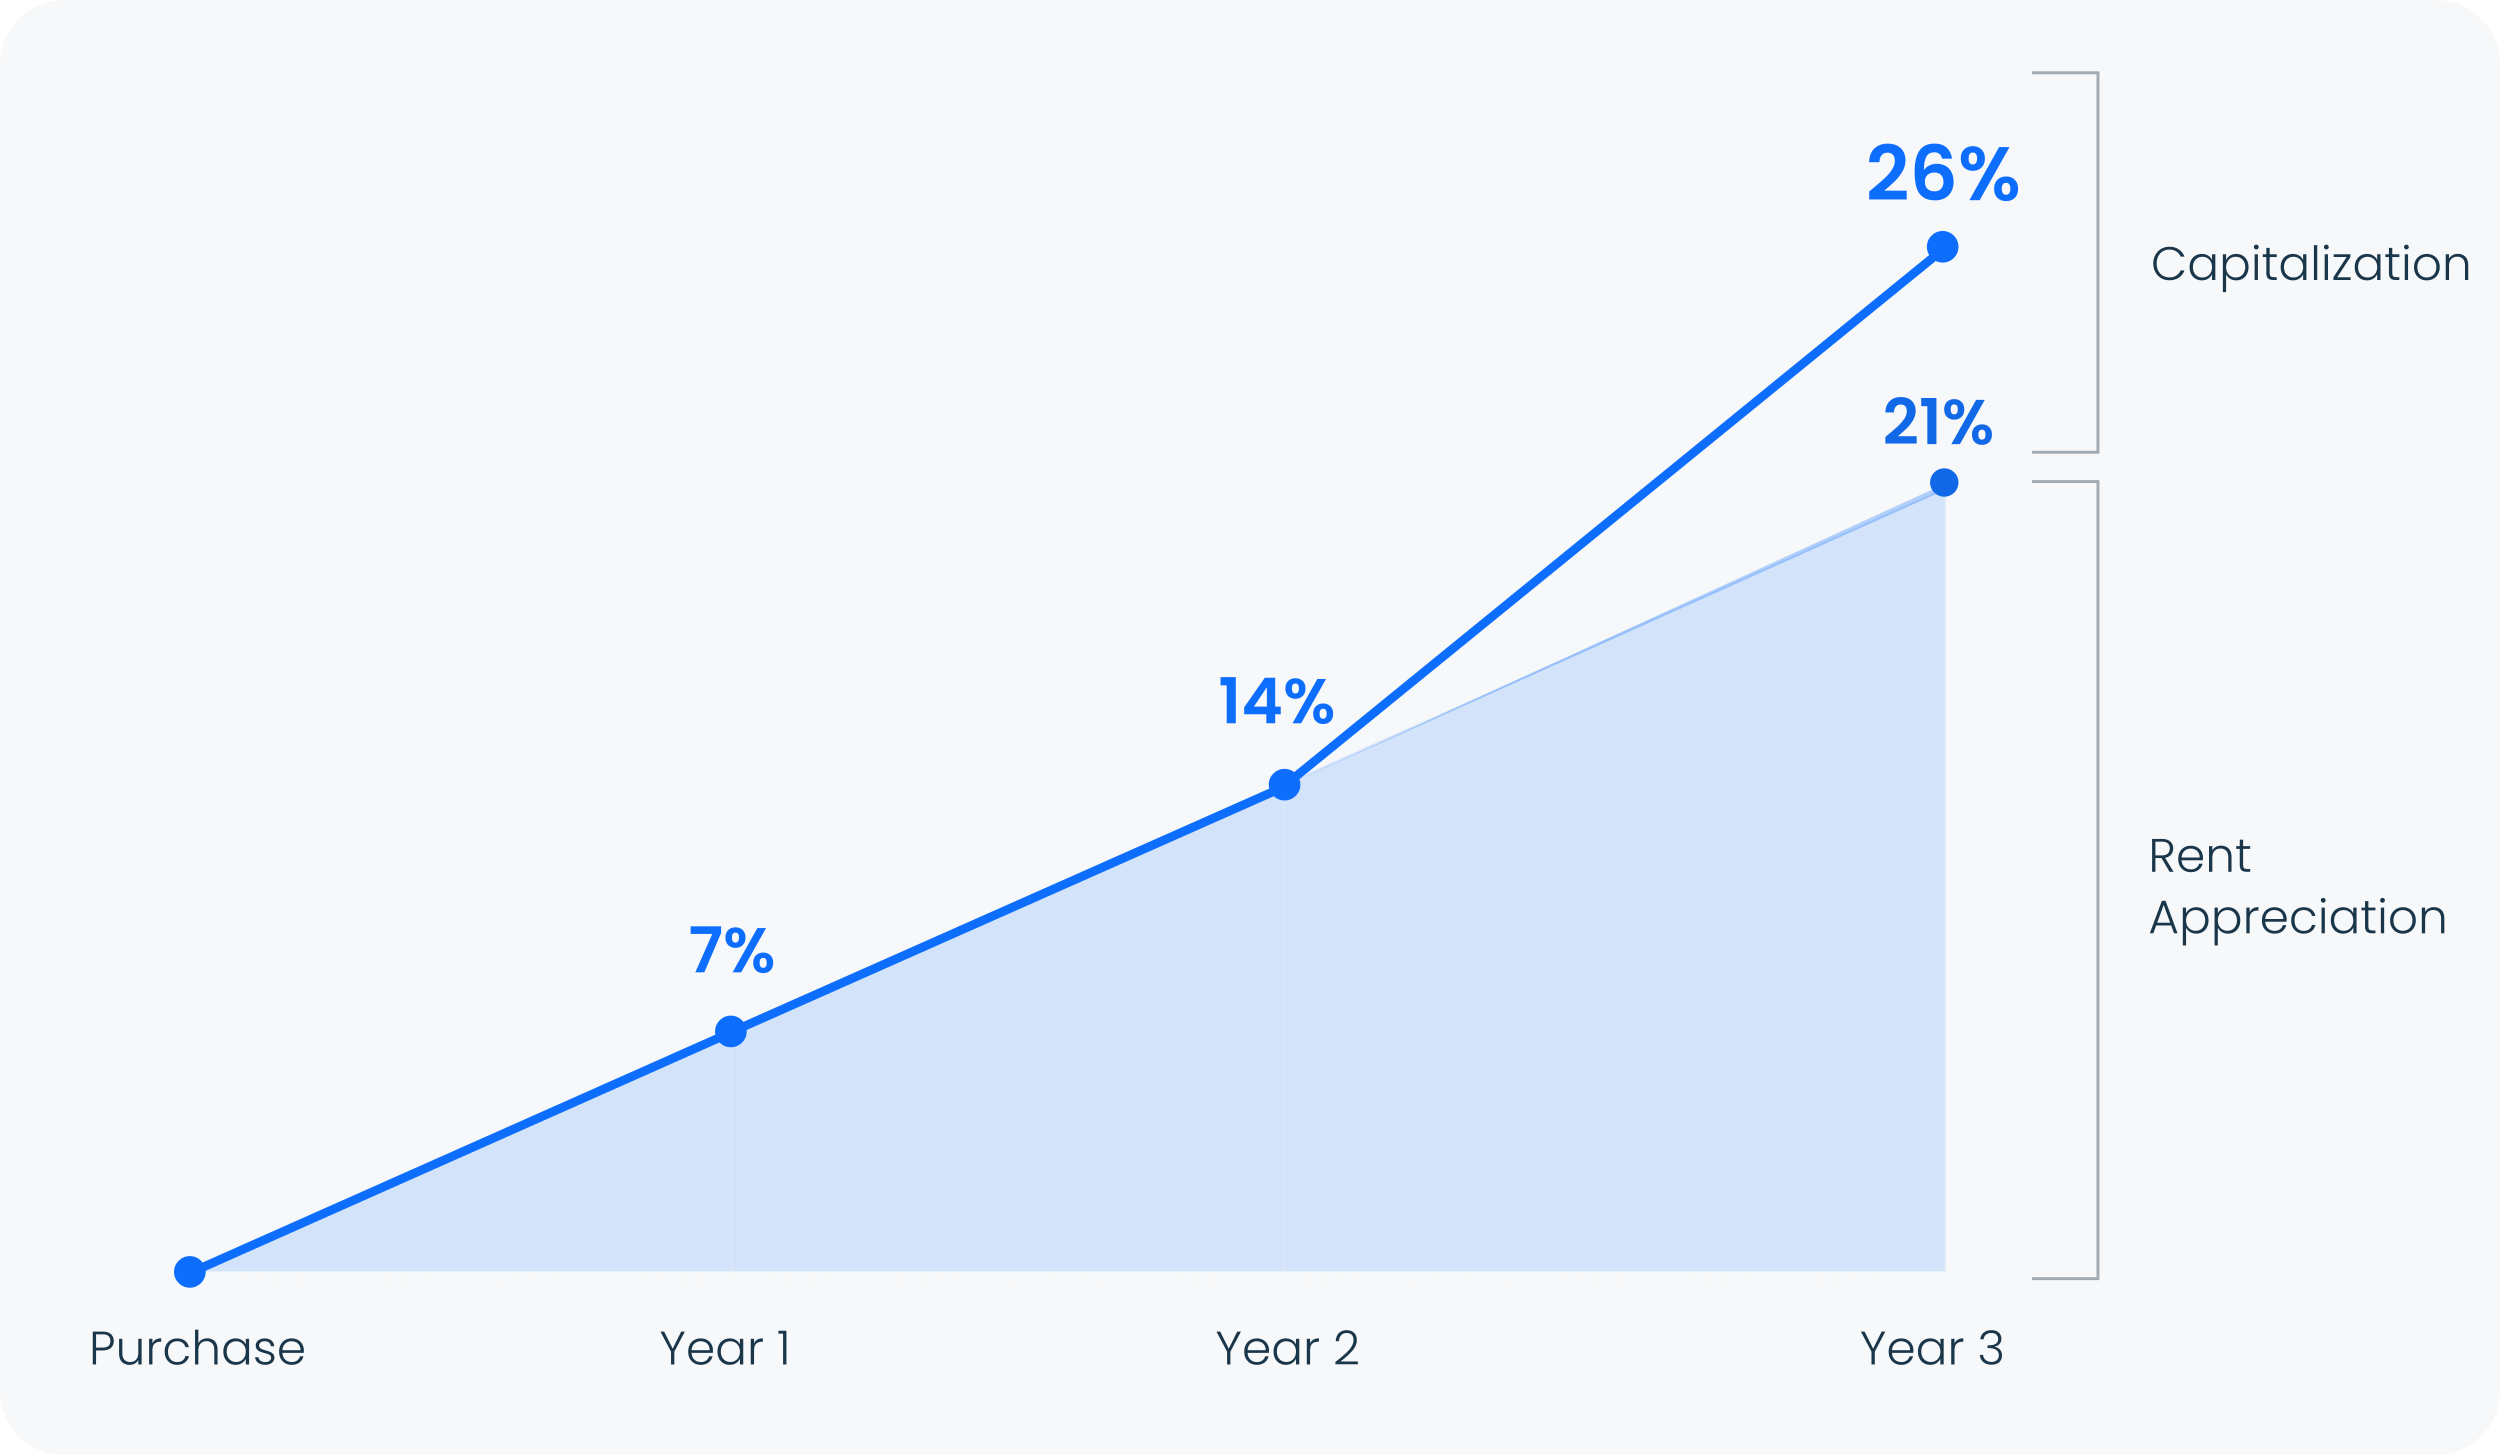 <svg width="610" height="355" viewBox="0 0 610 355" fill="none" xmlns="http://www.w3.org/2000/svg">
<path opacity="0.15" d="M0 15.677C0 7.019 7.019 0 15.677 0H594.323C602.981 0 610 7.019 610 15.677V339.323C610 347.981 602.981 355 594.323 355H15.677C7.019 355 0 347.981 0 339.323V15.677Z" fill="#CCD2D7"/>
<path d="M27.766 327.212C27.766 327.901 27.54 328.456 27.088 328.877C26.637 329.298 25.959 329.509 25.055 329.509H23.436V332.932H22.632V324.903H25.055C25.951 324.903 26.625 325.114 27.077 325.535C27.537 325.956 27.766 326.515 27.766 327.212ZM25.055 328.82C26.311 328.82 26.939 328.284 26.939 327.212C26.939 326.676 26.79 326.27 26.491 325.994C26.192 325.718 25.714 325.581 25.055 325.581H23.436V328.82H25.055ZM34.549 326.66V332.932H33.745V331.829C33.561 332.22 33.277 332.519 32.895 332.725C32.512 332.932 32.083 333.036 31.608 333.036C30.858 333.036 30.245 332.806 29.77 332.346C29.295 331.879 29.058 331.205 29.058 330.325V326.66H29.851V330.233C29.851 330.914 30.019 331.435 30.356 331.795C30.701 332.155 31.168 332.335 31.757 332.335C32.362 332.335 32.845 332.143 33.205 331.76C33.565 331.378 33.745 330.815 33.745 330.072V326.66H34.549ZM37.188 327.775C37.364 327.384 37.633 327.082 37.992 326.867C38.36 326.653 38.808 326.546 39.336 326.546V327.384H39.118C38.536 327.384 38.069 327.541 37.717 327.855C37.364 328.169 37.188 328.694 37.188 329.429V332.932H36.384V326.66H37.188V327.775ZM40.178 329.796C40.178 329.145 40.309 328.579 40.569 328.096C40.829 327.606 41.189 327.231 41.649 326.971C42.108 326.703 42.633 326.568 43.222 326.568C43.996 326.568 44.631 326.76 45.129 327.143C45.635 327.526 45.96 328.046 46.105 328.705H45.244C45.137 328.253 44.903 327.901 44.543 327.648C44.191 327.388 43.751 327.258 43.222 327.258C42.801 327.258 42.422 327.353 42.085 327.545C41.748 327.736 41.48 328.023 41.281 328.406C41.09 328.782 40.994 329.245 40.994 329.796C40.994 330.348 41.09 330.815 41.281 331.198C41.48 331.581 41.748 331.868 42.085 332.059C42.422 332.251 42.801 332.346 43.222 332.346C43.751 332.346 44.191 332.22 44.543 331.967C44.903 331.707 45.137 331.347 45.244 330.887H46.105C45.96 331.531 45.635 332.048 45.129 332.438C44.624 332.829 43.988 333.024 43.222 333.024C42.633 333.024 42.108 332.894 41.649 332.633C41.189 332.365 40.829 331.99 40.569 331.508C40.309 331.018 40.178 330.447 40.178 329.796ZM50.577 326.546C51.052 326.546 51.477 326.645 51.852 326.844C52.235 327.043 52.534 327.35 52.748 327.763C52.97 328.169 53.081 328.667 53.081 329.256V332.932H52.289V329.348C52.289 328.667 52.116 328.146 51.772 327.786C51.435 327.426 50.971 327.246 50.382 327.246C49.777 327.246 49.294 327.438 48.934 327.821C48.575 328.203 48.395 328.766 48.395 329.509V332.932H47.591V324.432H48.395V327.729C48.594 327.353 48.885 327.062 49.268 326.856C49.658 326.649 50.095 326.546 50.577 326.546ZM54.492 329.785C54.492 329.142 54.618 328.579 54.871 328.096C55.131 327.606 55.487 327.231 55.939 326.971C56.399 326.703 56.916 326.568 57.49 326.568C58.087 326.568 58.6 326.706 59.029 326.982C59.466 327.258 59.78 327.61 59.971 328.039V326.66H60.775V332.932H59.971V331.542C59.772 331.971 59.454 332.327 59.018 332.611C58.589 332.886 58.076 333.024 57.478 333.024C56.912 333.024 56.399 332.89 55.939 332.622C55.487 332.354 55.131 331.975 54.871 331.485C54.618 330.995 54.492 330.428 54.492 329.785ZM59.971 329.796C59.971 329.291 59.868 328.847 59.661 328.464C59.454 328.081 59.171 327.786 58.811 327.579C58.459 327.373 58.068 327.269 57.639 327.269C57.195 327.269 56.797 327.369 56.445 327.568C56.092 327.767 55.813 328.058 55.606 328.441C55.407 328.816 55.307 329.264 55.307 329.785C55.307 330.298 55.407 330.75 55.606 331.14C55.813 331.523 56.092 331.818 56.445 332.025C56.797 332.224 57.195 332.323 57.639 332.323C58.068 332.323 58.459 332.22 58.811 332.013C59.171 331.806 59.454 331.512 59.661 331.129C59.868 330.746 59.971 330.302 59.971 329.796ZM64.77 333.024C64.05 333.024 63.461 332.859 63.001 332.53C62.55 332.193 62.297 331.738 62.243 331.163H63.07C63.108 331.515 63.273 331.803 63.564 332.025C63.863 332.239 64.261 332.346 64.759 332.346C65.195 332.346 65.536 332.243 65.781 332.036C66.034 331.829 66.16 331.573 66.16 331.267C66.16 331.052 66.091 330.876 65.953 330.738C65.816 330.6 65.639 330.493 65.425 330.417C65.218 330.332 64.935 330.244 64.575 330.152C64.108 330.03 63.729 329.907 63.438 329.785C63.147 329.662 62.898 329.482 62.691 329.245C62.492 329 62.392 328.674 62.392 328.269C62.392 327.962 62.484 327.679 62.668 327.419C62.852 327.158 63.112 326.951 63.449 326.798C63.786 326.645 64.169 326.568 64.598 326.568C65.272 326.568 65.816 326.741 66.229 327.085C66.643 327.422 66.865 327.889 66.895 328.487H66.091C66.068 328.119 65.923 327.824 65.655 327.602C65.394 327.373 65.034 327.258 64.575 327.258C64.169 327.258 63.84 327.353 63.587 327.545C63.334 327.736 63.208 327.974 63.208 328.257C63.208 328.502 63.281 328.705 63.426 328.866C63.58 329.019 63.767 329.142 63.989 329.233C64.211 329.318 64.51 329.413 64.885 329.521C65.337 329.643 65.697 329.762 65.965 329.877C66.233 329.992 66.463 330.16 66.654 330.382C66.846 330.604 66.945 330.899 66.953 331.267C66.953 331.603 66.861 331.906 66.677 332.174C66.493 332.434 66.237 332.641 65.907 332.794C65.578 332.947 65.199 333.024 64.77 333.024ZM74.141 329.475C74.141 329.75 74.133 329.961 74.118 330.106H68.914C68.937 330.581 69.052 330.987 69.259 331.324C69.466 331.661 69.737 331.917 70.074 332.094C70.411 332.262 70.779 332.346 71.177 332.346C71.698 332.346 72.134 332.22 72.487 331.967C72.847 331.715 73.084 331.374 73.199 330.945H74.049C73.896 331.558 73.566 332.059 73.061 332.45C72.563 332.833 71.935 333.024 71.177 333.024C70.588 333.024 70.059 332.894 69.592 332.633C69.125 332.365 68.757 331.99 68.489 331.508C68.229 331.018 68.099 330.447 68.099 329.796C68.099 329.145 68.229 328.575 68.489 328.085C68.75 327.595 69.113 327.219 69.581 326.959C70.048 326.699 70.58 326.568 71.177 326.568C71.775 326.568 72.295 326.699 72.739 326.959C73.191 327.219 73.536 327.572 73.773 328.016C74.018 328.452 74.141 328.939 74.141 329.475ZM73.325 329.452C73.333 328.985 73.237 328.586 73.038 328.257C72.847 327.928 72.582 327.679 72.245 327.51C71.909 327.342 71.541 327.258 71.143 327.258C70.545 327.258 70.036 327.449 69.615 327.832C69.194 328.215 68.96 328.755 68.914 329.452H73.325Z" fill="#1A364A"/>
<path d="M167.11 324.903L164.537 329.808V332.932H163.733V329.808L161.137 324.903H162.045L164.135 329.073L166.215 324.903H167.11ZM173.962 329.475C173.962 329.75 173.954 329.961 173.939 330.106H168.735C168.758 330.581 168.873 330.987 169.08 331.324C169.287 331.661 169.559 331.917 169.895 332.094C170.232 332.262 170.6 332.346 170.998 332.346C171.519 332.346 171.955 332.22 172.308 331.967C172.668 331.715 172.905 331.374 173.02 330.945H173.87C173.717 331.558 173.387 332.059 172.882 332.45C172.384 332.833 171.756 333.024 170.998 333.024C170.409 333.024 169.88 332.894 169.413 332.633C168.946 332.365 168.578 331.99 168.31 331.508C168.05 331.018 167.92 330.447 167.92 329.796C167.92 329.145 168.05 328.575 168.31 328.085C168.571 327.595 168.934 327.219 169.402 326.959C169.869 326.699 170.401 326.568 170.998 326.568C171.596 326.568 172.116 326.699 172.56 326.959C173.012 327.219 173.357 327.572 173.594 328.016C173.839 328.452 173.962 328.939 173.962 329.475ZM173.146 329.452C173.154 328.985 173.058 328.586 172.859 328.257C172.668 327.928 172.403 327.679 172.066 327.51C171.73 327.342 171.362 327.258 170.964 327.258C170.366 327.258 169.857 327.449 169.436 327.832C169.015 328.215 168.781 328.755 168.735 329.452H173.146ZM175.065 329.785C175.065 329.142 175.192 328.579 175.444 328.096C175.705 327.606 176.061 327.231 176.513 326.971C176.972 326.703 177.489 326.568 178.063 326.568C178.661 326.568 179.174 326.706 179.603 326.982C180.039 327.258 180.353 327.61 180.544 328.039V326.66H181.349V332.932H180.544V331.542C180.345 331.971 180.028 332.327 179.591 332.611C179.162 332.886 178.649 333.024 178.052 333.024C177.485 333.024 176.972 332.89 176.513 332.622C176.061 332.354 175.705 331.975 175.444 331.485C175.192 330.995 175.065 330.428 175.065 329.785ZM180.544 329.796C180.544 329.291 180.441 328.847 180.234 328.464C180.028 328.081 179.744 327.786 179.384 327.579C179.032 327.373 178.641 327.269 178.213 327.269C177.768 327.269 177.37 327.369 177.018 327.568C176.666 327.767 176.386 328.058 176.18 328.441C175.98 328.816 175.881 329.264 175.881 329.785C175.881 330.298 175.98 330.75 176.18 331.14C176.386 331.523 176.666 331.818 177.018 332.025C177.37 332.224 177.768 332.323 178.213 332.323C178.641 332.323 179.032 332.22 179.384 332.013C179.744 331.806 180.028 331.512 180.234 331.129C180.441 330.746 180.544 330.302 180.544 329.796ZM183.988 327.775C184.164 327.384 184.432 327.082 184.792 326.867C185.16 326.653 185.608 326.546 186.136 326.546V327.384H185.918C185.336 327.384 184.869 327.541 184.517 327.855C184.164 328.169 183.988 328.694 183.988 329.429V332.932H183.184V326.66H183.988V327.775ZM189.935 325.42V324.696H191.888V332.932H191.072V325.42H189.935Z" fill="#1A364A"/>
<path d="M302.787 324.903L300.214 329.808V332.932H299.41V329.808L296.814 324.903H297.721L299.812 329.073L301.891 324.903H302.787ZM309.638 329.475C309.638 329.75 309.631 329.961 309.615 330.106H304.412C304.435 330.581 304.55 330.987 304.756 331.324C304.963 331.661 305.235 331.917 305.572 332.094C305.909 332.262 306.276 332.346 306.675 332.346C307.195 332.346 307.632 332.22 307.984 331.967C308.344 331.715 308.581 331.374 308.696 330.945H309.546C309.393 331.558 309.064 332.059 308.558 332.45C308.061 332.833 307.433 333.024 306.675 333.024C306.085 333.024 305.557 332.894 305.089 332.633C304.622 332.365 304.255 331.99 303.987 331.508C303.726 331.018 303.596 330.447 303.596 329.796C303.596 329.145 303.726 328.575 303.987 328.085C304.247 327.595 304.611 327.219 305.078 326.959C305.545 326.699 306.077 326.568 306.675 326.568C307.272 326.568 307.793 326.699 308.237 326.959C308.689 327.219 309.033 327.572 309.271 328.016C309.516 328.452 309.638 328.939 309.638 329.475ZM308.823 329.452C308.83 328.985 308.735 328.586 308.535 328.257C308.344 327.928 308.08 327.679 307.743 327.51C307.406 327.342 307.038 327.258 306.64 327.258C306.043 327.258 305.534 327.449 305.112 327.832C304.691 328.215 304.458 328.755 304.412 329.452H308.823ZM310.742 329.785C310.742 329.142 310.868 328.579 311.121 328.096C311.381 327.606 311.737 327.231 312.189 326.971C312.649 326.703 313.165 326.568 313.74 326.568C314.337 326.568 314.85 326.706 315.279 326.982C315.715 327.258 316.029 327.61 316.221 328.039V326.66H317.025V332.932H316.221V331.542C316.022 331.971 315.704 332.327 315.267 332.611C314.839 332.886 314.326 333.024 313.728 333.024C313.162 333.024 312.649 332.89 312.189 332.622C311.737 332.354 311.381 331.975 311.121 331.485C310.868 330.995 310.742 330.428 310.742 329.785ZM316.221 329.796C316.221 329.291 316.117 328.847 315.911 328.464C315.704 328.081 315.421 327.786 315.061 327.579C314.708 327.373 314.318 327.269 313.889 327.269C313.445 327.269 313.047 327.369 312.694 327.568C312.342 327.767 312.063 328.058 311.856 328.441C311.657 328.816 311.557 329.264 311.557 329.785C311.557 330.298 311.657 330.75 311.856 331.14C312.063 331.523 312.342 331.818 312.694 332.025C313.047 332.224 313.445 332.323 313.889 332.323C314.318 332.323 314.708 332.22 315.061 332.013C315.421 331.806 315.704 331.512 315.911 331.129C316.117 330.746 316.221 330.302 316.221 329.796ZM319.665 327.775C319.841 327.384 320.109 327.082 320.469 326.867C320.836 326.653 321.284 326.546 321.813 326.546V327.384H321.594C321.012 327.384 320.545 327.541 320.193 327.855C319.841 328.169 319.665 328.694 319.665 329.429V332.932H318.861V326.66H319.665V327.775ZM325.841 332.3C327.25 331.244 328.338 330.298 329.103 329.463C329.877 328.621 330.264 327.798 330.264 326.993C330.264 326.465 330.13 326.044 329.862 325.73C329.601 325.408 329.172 325.248 328.575 325.248C327.993 325.248 327.541 325.431 327.22 325.799C326.906 326.159 326.73 326.641 326.691 327.246H325.91C325.956 326.396 326.217 325.738 326.691 325.27C327.174 324.796 327.802 324.558 328.575 324.558C329.318 324.558 329.919 324.769 330.379 325.19C330.838 325.604 331.068 326.193 331.068 326.959C331.068 327.886 330.681 328.785 329.908 329.658C329.142 330.524 328.196 331.37 327.07 332.197H331.32V332.875H325.841V332.3Z" fill="#1A364A"/>
<path d="M460.023 324.903L457.45 329.808V332.932H456.646V329.808L454.05 324.903H454.957L457.048 329.073L459.127 324.903H460.023ZM466.874 329.475C466.874 329.75 466.867 329.961 466.851 330.106H461.648C461.671 330.581 461.786 330.987 461.993 331.324C462.199 331.661 462.471 331.917 462.808 332.094C463.145 332.262 463.513 332.346 463.911 332.346C464.432 332.346 464.868 332.22 465.22 331.967C465.58 331.715 465.818 331.374 465.932 330.945H466.782C466.629 331.558 466.3 332.059 465.795 332.45C465.297 332.833 464.669 333.024 463.911 333.024C463.321 333.024 462.793 332.894 462.326 332.633C461.858 332.365 461.491 331.99 461.223 331.508C460.963 331.018 460.832 330.447 460.832 329.796C460.832 329.145 460.963 328.575 461.223 328.085C461.483 327.595 461.847 327.219 462.314 326.959C462.781 326.699 463.313 326.568 463.911 326.568C464.508 326.568 465.029 326.699 465.473 326.959C465.925 327.219 466.269 327.572 466.507 328.016C466.752 328.452 466.874 328.939 466.874 329.475ZM466.059 329.452C466.066 328.985 465.971 328.586 465.772 328.257C465.58 327.928 465.316 327.679 464.979 327.51C464.642 327.342 464.275 327.258 463.876 327.258C463.279 327.258 462.77 327.449 462.349 327.832C461.927 328.215 461.694 328.755 461.648 329.452H466.059ZM467.978 329.785C467.978 329.142 468.104 328.579 468.357 328.096C468.617 327.606 468.973 327.231 469.425 326.971C469.885 326.703 470.402 326.568 470.976 326.568C471.573 326.568 472.086 326.706 472.515 326.982C472.952 327.258 473.266 327.61 473.457 328.039V326.66H474.261V332.932H473.457V331.542C473.258 331.971 472.94 332.327 472.504 332.611C472.075 332.886 471.562 333.024 470.964 333.024C470.398 333.024 469.885 332.89 469.425 332.622C468.973 332.354 468.617 331.975 468.357 331.485C468.104 330.995 467.978 330.428 467.978 329.785ZM473.457 329.796C473.457 329.291 473.354 328.847 473.147 328.464C472.94 328.081 472.657 327.786 472.297 327.579C471.945 327.373 471.554 327.269 471.125 327.269C470.681 327.269 470.283 327.369 469.931 327.568C469.578 327.767 469.299 328.058 469.092 328.441C468.893 328.816 468.793 329.264 468.793 329.785C468.793 330.298 468.893 330.75 469.092 331.14C469.299 331.523 469.578 331.818 469.931 332.025C470.283 332.224 470.681 332.323 471.125 332.323C471.554 332.323 471.945 332.22 472.297 332.013C472.657 331.806 472.94 331.512 473.147 331.129C473.354 330.746 473.457 330.302 473.457 329.796ZM476.901 327.775C477.077 327.384 477.345 327.082 477.705 326.867C478.072 326.653 478.52 326.546 479.049 326.546V327.384H478.831C478.249 327.384 477.781 327.541 477.429 327.855C477.077 328.169 476.901 328.694 476.901 329.429V332.932H476.097V326.66H476.901V327.775ZM483.204 326.798C483.257 326.101 483.525 325.554 484.008 325.156C484.498 324.75 485.13 324.547 485.903 324.547C486.416 324.547 486.857 324.639 487.224 324.823C487.592 325.006 487.867 325.259 488.051 325.581C488.243 325.895 488.338 326.251 488.338 326.649C488.338 327.131 488.197 327.549 487.913 327.901C487.63 328.253 487.228 328.471 486.707 328.556V328.613C487.251 328.72 487.684 328.958 488.005 329.325C488.327 329.685 488.488 330.16 488.488 330.75C488.488 331.408 488.266 331.948 487.821 332.369C487.385 332.783 486.749 332.99 485.915 332.99C485.118 332.99 484.464 332.783 483.95 332.369C483.437 331.948 483.143 331.355 483.066 330.589H483.847C483.916 331.102 484.13 331.519 484.49 331.841C484.85 332.155 485.325 332.312 485.915 332.312C486.497 332.312 486.941 332.159 487.247 331.852C487.561 331.546 487.718 331.156 487.718 330.681C487.718 329.517 486.88 328.935 485.202 328.935H484.95V328.257H485.214C486.776 328.257 487.557 327.748 487.557 326.729C487.557 326.285 487.412 325.929 487.121 325.661C486.83 325.385 486.416 325.248 485.88 325.248C485.359 325.248 484.927 325.385 484.582 325.661C484.245 325.929 484.046 326.308 483.985 326.798H483.204Z" fill="#1A364A"/>
<path d="M529.387 212.723L527.4 209.368H525.918V212.723H525.114V204.693H527.526C528.422 204.693 529.1 204.908 529.559 205.337C530.026 205.765 530.26 206.328 530.26 207.025C530.26 207.607 530.091 208.105 529.754 208.518C529.425 208.924 528.935 209.188 528.284 209.311L530.352 212.723H529.387ZM525.918 208.714H527.537C528.165 208.714 528.636 208.561 528.95 208.254C529.272 207.948 529.433 207.538 529.433 207.025C529.433 206.497 529.28 206.091 528.973 205.808C528.667 205.517 528.185 205.371 527.526 205.371H525.918V208.714ZM537.53 209.265C537.53 209.541 537.522 209.751 537.507 209.897H532.303C532.326 210.372 532.441 210.777 532.648 211.114C532.855 211.451 533.127 211.708 533.464 211.884C533.801 212.052 534.168 212.137 534.566 212.137C535.087 212.137 535.524 212.01 535.876 211.758C536.236 211.505 536.473 211.164 536.588 210.735H537.438C537.285 211.348 536.956 211.85 536.45 212.24C535.952 212.623 535.324 212.814 534.566 212.814C533.977 212.814 533.448 212.684 532.981 212.424C532.514 212.156 532.146 211.781 531.878 211.298C531.618 210.808 531.488 210.238 531.488 209.587C531.488 208.936 531.618 208.365 531.878 207.875C532.139 207.385 532.503 207.01 532.97 206.749C533.437 206.489 533.969 206.359 534.566 206.359C535.164 206.359 535.684 206.489 536.129 206.749C536.58 207.01 536.925 207.362 537.162 207.806C537.407 208.243 537.53 208.729 537.53 209.265ZM536.714 209.242C536.722 208.775 536.626 208.377 536.427 208.047C536.236 207.718 535.972 207.469 535.635 207.301C535.298 207.132 534.93 207.048 534.532 207.048C533.935 207.048 533.425 207.24 533.004 207.622C532.583 208.005 532.349 208.545 532.303 209.242H536.714ZM541.942 206.336C542.692 206.336 543.305 206.569 543.779 207.037C544.254 207.496 544.492 208.166 544.492 209.047V212.723H543.699V209.139C543.699 208.457 543.527 207.936 543.182 207.576C542.845 207.217 542.382 207.037 541.792 207.037C541.187 207.037 540.705 207.228 540.345 207.611C539.985 207.994 539.805 208.557 539.805 209.299V212.723H539.001V206.451H539.805V207.519C540.004 207.136 540.291 206.845 540.667 206.646C541.042 206.439 541.467 206.336 541.942 206.336ZM547.315 207.129V211.023C547.315 211.405 547.388 211.67 547.533 211.815C547.679 211.961 547.936 212.033 548.303 212.033H549.038V212.723H548.177C547.61 212.723 547.189 212.592 546.913 212.332C546.638 212.064 546.5 211.627 546.5 211.023V207.129H545.627V206.451H546.5V204.877H547.315V206.451H549.038V207.129H547.315ZM529.766 225.816H526.113L525.412 227.723H524.562L527.492 219.797H528.399L531.317 227.723H530.467L529.766 225.816ZM529.525 225.15L527.939 220.808L526.354 225.15H529.525ZM533.4 222.829C533.599 222.408 533.913 222.06 534.342 221.784C534.778 221.501 535.295 221.359 535.892 221.359C536.459 221.359 536.968 221.493 537.42 221.761C537.879 222.021 538.236 222.397 538.488 222.887C538.749 223.369 538.879 223.932 538.879 224.575C538.879 225.218 538.749 225.785 538.488 226.275C538.236 226.765 537.879 227.144 537.42 227.412C536.968 227.68 536.459 227.814 535.892 227.814C535.303 227.814 534.79 227.677 534.353 227.401C533.917 227.118 533.599 226.765 533.4 226.344V230.686H532.607V221.451H533.4V222.829ZM538.063 224.575C538.063 224.054 537.96 223.606 537.753 223.231C537.554 222.848 537.278 222.557 536.926 222.358C536.574 222.159 536.176 222.06 535.731 222.06C535.303 222.06 534.908 222.163 534.548 222.37C534.196 222.576 533.917 222.871 533.71 223.254C533.503 223.637 533.4 224.081 533.4 224.587C533.4 225.092 533.503 225.536 533.71 225.919C533.917 226.302 534.196 226.597 534.548 226.804C534.908 227.01 535.303 227.114 535.731 227.114C536.176 227.114 536.574 227.014 536.926 226.815C537.278 226.608 537.554 226.313 537.753 225.931C537.96 225.54 538.063 225.088 538.063 224.575ZM541.151 222.829C541.35 222.408 541.664 222.06 542.093 221.784C542.529 221.501 543.046 221.359 543.644 221.359C544.21 221.359 544.719 221.493 545.171 221.761C545.631 222.021 545.987 222.397 546.24 222.887C546.5 223.369 546.63 223.932 546.63 224.575C546.63 225.218 546.5 225.785 546.24 226.275C545.987 226.765 545.631 227.144 545.171 227.412C544.719 227.68 544.21 227.814 543.644 227.814C543.054 227.814 542.541 227.677 542.104 227.401C541.668 227.118 541.35 226.765 541.151 226.344V230.686H540.358V221.451H541.151V222.829ZM545.815 224.575C545.815 224.054 545.711 223.606 545.504 223.231C545.305 222.848 545.03 222.557 544.677 222.358C544.325 222.159 543.927 222.06 543.483 222.06C543.054 222.06 542.66 222.163 542.3 222.37C541.947 222.576 541.668 222.871 541.461 223.254C541.254 223.637 541.151 224.081 541.151 224.587C541.151 225.092 541.254 225.536 541.461 225.919C541.668 226.302 541.947 226.597 542.3 226.804C542.66 227.01 543.054 227.114 543.483 227.114C543.927 227.114 544.325 227.014 544.677 226.815C545.03 226.608 545.305 226.313 545.504 225.931C545.711 225.54 545.815 225.088 545.815 224.575ZM548.914 222.565C549.09 222.174 549.358 221.872 549.718 221.658C550.085 221.443 550.533 221.336 551.062 221.336V222.174H550.843C550.261 222.174 549.794 222.331 549.442 222.645C549.09 222.959 548.914 223.484 548.914 224.219V227.723H548.11V221.451H548.914V222.565ZM557.946 224.265C557.946 224.541 557.938 224.751 557.923 224.897H552.719C552.742 225.372 552.857 225.777 553.064 226.114C553.271 226.451 553.543 226.708 553.879 226.884C554.216 227.052 554.584 227.137 554.982 227.137C555.503 227.137 555.939 227.01 556.292 226.758C556.652 226.505 556.889 226.164 557.004 225.735H557.854C557.701 226.348 557.371 226.85 556.866 227.24C556.368 227.623 555.74 227.814 554.982 227.814C554.393 227.814 553.864 227.684 553.397 227.424C552.93 227.156 552.562 226.781 552.294 226.298C552.034 225.808 551.904 225.238 551.904 224.587C551.904 223.936 552.034 223.365 552.294 222.875C552.555 222.385 552.918 222.01 553.386 221.749C553.853 221.489 554.385 221.359 554.982 221.359C555.579 221.359 556.1 221.489 556.544 221.749C556.996 222.01 557.341 222.362 557.578 222.806C557.823 223.243 557.946 223.729 557.946 224.265ZM557.13 224.242C557.138 223.775 557.042 223.377 556.843 223.047C556.652 222.718 556.387 222.469 556.05 222.301C555.713 222.132 555.346 222.048 554.948 222.048C554.35 222.048 553.841 222.24 553.42 222.622C552.999 223.005 552.765 223.545 552.719 224.242H557.13ZM559.049 224.587C559.049 223.936 559.179 223.369 559.44 222.887C559.7 222.397 560.06 222.021 560.52 221.761C560.979 221.493 561.504 221.359 562.093 221.359C562.867 221.359 563.502 221.55 564 221.933C564.505 222.316 564.831 222.837 564.976 223.495H564.115C564.008 223.044 563.774 222.691 563.414 222.439C563.062 222.178 562.622 222.048 562.093 222.048C561.672 222.048 561.293 222.144 560.956 222.335C560.619 222.527 560.351 222.814 560.152 223.197C559.961 223.572 559.865 224.035 559.865 224.587C559.865 225.138 559.961 225.605 560.152 225.988C560.351 226.371 560.619 226.658 560.956 226.85C561.293 227.041 561.672 227.137 562.093 227.137C562.622 227.137 563.062 227.01 563.414 226.758C563.774 226.497 564.008 226.137 564.115 225.678H564.976C564.831 226.321 564.505 226.838 564 227.229C563.495 227.619 562.859 227.814 562.093 227.814C561.504 227.814 560.979 227.684 560.52 227.424C560.06 227.156 559.7 226.781 559.44 226.298C559.179 225.808 559.049 225.238 559.049 224.587ZM566.863 220.268C566.703 220.268 566.565 220.21 566.45 220.095C566.335 219.98 566.278 219.839 566.278 219.67C566.278 219.502 566.335 219.364 566.45 219.257C566.565 219.142 566.703 219.085 566.863 219.085C567.024 219.085 567.162 219.142 567.277 219.257C567.392 219.364 567.449 219.502 567.449 219.67C567.449 219.839 567.392 219.98 567.277 220.095C567.162 220.21 567.024 220.268 566.863 220.268ZM567.265 221.451V227.723H566.461V221.451H567.265ZM568.719 224.575C568.719 223.932 568.845 223.369 569.098 222.887C569.358 222.397 569.714 222.021 570.166 221.761C570.626 221.493 571.142 221.359 571.717 221.359C572.314 221.359 572.827 221.497 573.256 221.772C573.692 222.048 574.006 222.4 574.198 222.829V221.451H575.002V227.723H574.198V226.333C573.999 226.761 573.681 227.118 573.245 227.401C572.816 227.677 572.303 227.814 571.705 227.814C571.139 227.814 570.626 227.68 570.166 227.412C569.714 227.144 569.358 226.765 569.098 226.275C568.845 225.785 568.719 225.218 568.719 224.575ZM574.198 224.587C574.198 224.081 574.095 223.637 573.888 223.254C573.681 222.871 573.398 222.576 573.038 222.37C572.685 222.163 572.295 222.06 571.866 222.06C571.422 222.06 571.024 222.159 570.671 222.358C570.319 222.557 570.04 222.848 569.833 223.231C569.634 223.606 569.534 224.054 569.534 224.575C569.534 225.088 569.634 225.54 569.833 225.931C570.04 226.313 570.319 226.608 570.671 226.815C571.024 227.014 571.422 227.114 571.866 227.114C572.295 227.114 572.685 227.01 573.038 226.804C573.398 226.597 573.681 226.302 573.888 225.919C574.095 225.536 574.198 225.092 574.198 224.587ZM577.883 222.129V226.023C577.883 226.405 577.956 226.67 578.101 226.815C578.247 226.961 578.503 227.033 578.871 227.033H579.606V227.723H578.744C578.178 227.723 577.757 227.592 577.481 227.332C577.205 227.064 577.067 226.627 577.067 226.023V222.129H576.194V221.451H577.067V219.877H577.883V221.451H579.606V222.129H577.883ZM581.334 220.268C581.173 220.268 581.035 220.21 580.921 220.095C580.806 219.98 580.748 219.839 580.748 219.67C580.748 219.502 580.806 219.364 580.921 219.257C581.035 219.142 581.173 219.085 581.334 219.085C581.495 219.085 581.633 219.142 581.748 219.257C581.862 219.364 581.92 219.502 581.92 219.67C581.92 219.839 581.862 219.98 581.748 220.095C581.633 220.21 581.495 220.268 581.334 220.268ZM581.736 221.451V227.723H580.932V221.451H581.736ZM586.302 227.814C585.713 227.814 585.18 227.684 584.706 227.424C584.238 227.156 583.867 226.781 583.591 226.298C583.323 225.808 583.189 225.238 583.189 224.587C583.189 223.936 583.327 223.369 583.603 222.887C583.879 222.397 584.254 222.021 584.729 221.761C585.203 221.493 585.736 221.359 586.325 221.359C586.915 221.359 587.447 221.493 587.922 221.761C588.404 222.021 588.78 222.397 589.048 222.887C589.323 223.369 589.461 223.936 589.461 224.587C589.461 225.23 589.323 225.797 589.048 226.287C588.772 226.777 588.393 227.156 587.91 227.424C587.428 227.684 586.892 227.814 586.302 227.814ZM586.302 227.114C586.716 227.114 587.099 227.022 587.451 226.838C587.803 226.647 588.086 226.363 588.301 225.988C588.523 225.605 588.634 225.138 588.634 224.587C588.634 224.035 588.527 223.572 588.312 223.197C588.098 222.814 587.815 222.531 587.462 222.347C587.11 222.155 586.727 222.06 586.314 222.06C585.9 222.06 585.517 222.155 585.165 222.347C584.813 222.531 584.529 222.814 584.315 223.197C584.108 223.572 584.005 224.035 584.005 224.587C584.005 225.138 584.108 225.605 584.315 225.988C584.529 226.363 584.809 226.647 585.154 226.838C585.506 227.022 585.889 227.114 586.302 227.114ZM593.867 221.336C594.618 221.336 595.23 221.569 595.705 222.037C596.18 222.496 596.417 223.166 596.417 224.047V227.723H595.625V224.139C595.625 223.457 595.453 222.936 595.108 222.576C594.771 222.217 594.308 222.037 593.718 222.037C593.113 222.037 592.631 222.228 592.271 222.611C591.911 222.994 591.731 223.557 591.731 224.299V227.723H590.927V221.451H591.731V222.519C591.93 222.136 592.217 221.845 592.592 221.646C592.968 221.439 593.393 221.336 593.867 221.336Z" fill="#1A364A"/>
<path d="M525.396 64.299C525.396 63.51 525.568 62.806 525.912 62.185C526.257 61.557 526.728 61.071 527.325 60.727C527.923 60.374 528.589 60.198 529.324 60.198C530.22 60.198 530.986 60.413 531.621 60.841C532.265 61.263 532.732 61.86 533.023 62.633H532.081C531.851 62.09 531.499 61.665 531.024 61.358C530.557 61.052 529.99 60.899 529.324 60.899C528.734 60.899 528.202 61.037 527.727 61.312C527.26 61.588 526.893 61.986 526.625 62.507C526.357 63.02 526.223 63.617 526.223 64.299C526.223 64.98 526.357 65.578 526.625 66.091C526.893 66.604 527.26 66.998 527.727 67.274C528.202 67.55 528.734 67.687 529.324 67.687C529.99 67.687 530.557 67.538 531.024 67.24C531.499 66.933 531.851 66.512 532.081 65.976H533.023C532.732 66.742 532.265 67.335 531.621 67.756C530.978 68.177 530.212 68.388 529.324 68.388C528.589 68.388 527.923 68.216 527.325 67.871C526.728 67.519 526.257 67.033 525.912 66.412C525.568 65.792 525.396 65.088 525.396 64.299ZM534.257 65.172C534.257 64.529 534.384 63.966 534.636 63.483C534.897 62.993 535.253 62.618 535.705 62.358C536.164 62.09 536.681 61.956 537.255 61.956C537.853 61.956 538.366 62.093 538.795 62.369C539.231 62.645 539.545 62.997 539.737 63.426V62.047H540.541V68.319H539.737V66.929C539.537 67.358 539.22 67.714 538.783 67.998C538.354 68.273 537.841 68.411 537.244 68.411C536.677 68.411 536.164 68.277 535.705 68.009C535.253 67.741 534.897 67.362 534.636 66.872C534.384 66.382 534.257 65.815 534.257 65.172ZM539.737 65.183C539.737 64.678 539.633 64.234 539.426 63.851C539.22 63.468 538.936 63.173 538.576 62.966C538.224 62.76 537.834 62.656 537.405 62.656C536.961 62.656 536.562 62.756 536.21 62.955C535.858 63.154 535.578 63.445 535.372 63.828C535.172 64.203 535.073 64.651 535.073 65.172C535.073 65.685 535.172 66.137 535.372 66.527C535.578 66.91 535.858 67.205 536.21 67.412C536.562 67.611 536.961 67.71 537.405 67.71C537.834 67.71 538.224 67.607 538.576 67.4C538.936 67.194 539.22 66.899 539.426 66.516C539.633 66.133 539.737 65.689 539.737 65.183ZM543.169 63.426C543.368 63.005 543.682 62.656 544.111 62.381C544.547 62.097 545.064 61.956 545.661 61.956C546.228 61.956 546.737 62.09 547.189 62.358C547.649 62.618 548.005 62.993 548.257 63.483C548.518 63.966 548.648 64.529 548.648 65.172C548.648 65.815 548.518 66.382 548.257 66.872C548.005 67.362 547.649 67.741 547.189 68.009C546.737 68.277 546.228 68.411 545.661 68.411C545.072 68.411 544.559 68.273 544.122 67.998C543.686 67.714 543.368 67.362 543.169 66.941V71.283H542.376V62.047H543.169V63.426ZM547.832 65.172C547.832 64.651 547.729 64.203 547.522 63.828C547.323 63.445 547.048 63.154 546.695 62.955C546.343 62.756 545.945 62.656 545.501 62.656C545.072 62.656 544.677 62.76 544.317 62.966C543.965 63.173 543.686 63.468 543.479 63.851C543.272 64.234 543.169 64.678 543.169 65.183C543.169 65.689 543.272 66.133 543.479 66.516C543.686 66.899 543.965 67.194 544.317 67.4C544.677 67.607 545.072 67.71 545.501 67.71C545.945 67.71 546.343 67.611 546.695 67.412C547.048 67.205 547.323 66.91 547.522 66.527C547.729 66.137 547.832 65.685 547.832 65.172ZM550.53 60.864C550.369 60.864 550.231 60.807 550.116 60.692C550.001 60.577 549.944 60.435 549.944 60.267C549.944 60.099 550.001 59.961 550.116 59.853C550.231 59.739 550.369 59.681 550.53 59.681C550.69 59.681 550.828 59.739 550.943 59.853C551.058 59.961 551.115 60.099 551.115 60.267C551.115 60.435 551.058 60.577 550.943 60.692C550.828 60.807 550.69 60.864 550.53 60.864ZM550.932 62.047V68.319H550.128V62.047H550.932ZM553.798 62.725V66.619C553.798 67.002 553.87 67.266 554.016 67.412C554.161 67.557 554.418 67.63 554.786 67.63H555.521V68.319H554.659C554.093 68.319 553.671 68.189 553.396 67.929C553.12 67.661 552.982 67.224 552.982 66.619V62.725H552.109V62.047H552.982V60.474H553.798V62.047H555.521V62.725H553.798ZM556.479 65.172C556.479 64.529 556.606 63.966 556.858 63.483C557.119 62.993 557.475 62.618 557.927 62.358C558.386 62.09 558.903 61.956 559.477 61.956C560.075 61.956 560.588 62.093 561.016 62.369C561.453 62.645 561.767 62.997 561.958 63.426V62.047H562.762V68.319H561.958V66.929C561.759 67.358 561.441 67.714 561.005 67.998C560.576 68.273 560.063 68.411 559.466 68.411C558.899 68.411 558.386 68.277 557.927 68.009C557.475 67.741 557.119 67.362 556.858 66.872C556.606 66.382 556.479 65.815 556.479 65.172ZM561.958 65.183C561.958 64.678 561.855 64.234 561.648 63.851C561.441 63.468 561.158 63.173 560.798 62.966C560.446 62.76 560.055 62.656 559.627 62.656C559.182 62.656 558.784 62.756 558.432 62.955C558.08 63.154 557.8 63.445 557.593 63.828C557.394 64.203 557.295 64.651 557.295 65.172C557.295 65.685 557.394 66.137 557.593 66.527C557.8 66.91 558.08 67.205 558.432 67.412C558.784 67.611 559.182 67.71 559.627 67.71C560.055 67.71 560.446 67.607 560.798 67.4C561.158 67.194 561.441 66.899 561.648 66.516C561.855 66.133 561.958 65.689 561.958 65.183ZM565.402 59.819V68.319H564.598V59.819H565.402ZM567.625 60.864C567.464 60.864 567.326 60.807 567.211 60.692C567.097 60.577 567.039 60.435 567.039 60.267C567.039 60.099 567.097 59.961 567.211 59.853C567.326 59.739 567.464 59.681 567.625 59.681C567.786 59.681 567.924 59.739 568.039 59.853C568.153 59.961 568.211 60.099 568.211 60.267C568.211 60.435 568.153 60.577 568.039 60.692C567.924 60.807 567.786 60.864 567.625 60.864ZM568.027 62.047V68.319H567.223V62.047H568.027ZM570.273 67.653H573.558V68.319H569.354V67.653L572.582 62.714H569.411V62.047H573.501V62.714L570.273 67.653ZM574.551 65.172C574.551 64.529 574.677 63.966 574.93 63.483C575.19 62.993 575.546 62.618 575.998 62.358C576.457 62.09 576.974 61.956 577.549 61.956C578.146 61.956 578.659 62.093 579.088 62.369C579.524 62.645 579.838 62.997 580.03 63.426V62.047H580.834V68.319H580.03V66.929C579.831 67.358 579.513 67.714 579.076 67.998C578.648 68.273 578.134 68.411 577.537 68.411C576.97 68.411 576.457 68.277 575.998 68.009C575.546 67.741 575.19 67.362 574.93 66.872C574.677 66.382 574.551 65.815 574.551 65.172ZM580.03 65.183C580.03 64.678 579.926 64.234 579.72 63.851C579.513 63.468 579.23 63.173 578.87 62.966C578.517 62.76 578.127 62.656 577.698 62.656C577.254 62.656 576.856 62.756 576.503 62.955C576.151 63.154 575.872 63.445 575.665 63.828C575.466 64.203 575.366 64.651 575.366 65.172C575.366 65.685 575.466 66.137 575.665 66.527C575.872 66.91 576.151 67.205 576.503 67.412C576.856 67.611 577.254 67.71 577.698 67.71C578.127 67.71 578.517 67.607 578.87 67.4C579.23 67.194 579.513 66.899 579.72 66.516C579.926 66.133 580.03 65.689 580.03 65.183ZM583.715 62.725V66.619C583.715 67.002 583.788 67.266 583.933 67.412C584.078 67.557 584.335 67.63 584.703 67.63H585.438V68.319H584.576C584.01 68.319 583.588 68.189 583.313 67.929C583.037 67.661 582.899 67.224 582.899 66.619V62.725H582.026V62.047H582.899V60.474H583.715V62.047H585.438V62.725H583.715ZM587.166 60.864C587.005 60.864 586.867 60.807 586.752 60.692C586.637 60.577 586.58 60.435 586.58 60.267C586.58 60.099 586.637 59.961 586.752 59.853C586.867 59.739 587.005 59.681 587.166 59.681C587.327 59.681 587.465 59.739 587.579 59.853C587.694 59.961 587.752 60.099 587.752 60.267C587.752 60.435 587.694 60.577 587.579 60.692C587.465 60.807 587.327 60.864 587.166 60.864ZM587.568 62.047V68.319H586.764V62.047H587.568ZM592.134 68.411C591.544 68.411 591.012 68.281 590.537 68.021C590.07 67.752 589.699 67.377 589.423 66.895C589.155 66.405 589.021 65.834 589.021 65.183C589.021 64.532 589.159 63.966 589.435 63.483C589.71 62.993 590.086 62.618 590.56 62.358C591.035 62.09 591.567 61.956 592.157 61.956C592.747 61.956 593.279 62.09 593.754 62.358C594.236 62.618 594.611 62.993 594.879 63.483C595.155 63.966 595.293 64.532 595.293 65.183C595.293 65.827 595.155 66.393 594.879 66.883C594.604 67.374 594.225 67.752 593.742 68.021C593.26 68.281 592.724 68.411 592.134 68.411ZM592.134 67.71C592.548 67.71 592.93 67.618 593.283 67.435C593.635 67.243 593.918 66.96 594.133 66.585C594.355 66.202 594.466 65.735 594.466 65.183C594.466 64.632 594.359 64.169 594.144 63.794C593.93 63.411 593.646 63.127 593.294 62.943C592.942 62.752 592.559 62.656 592.146 62.656C591.732 62.656 591.349 62.752 590.997 62.943C590.645 63.127 590.361 63.411 590.147 63.794C589.94 64.169 589.837 64.632 589.837 65.183C589.837 65.735 589.94 66.202 590.147 66.585C590.361 66.96 590.641 67.243 590.985 67.435C591.338 67.618 591.721 67.71 592.134 67.71ZM599.699 61.933C600.45 61.933 601.062 62.166 601.537 62.633C602.012 63.093 602.249 63.763 602.249 64.644V68.319H601.457V64.735C601.457 64.054 601.284 63.533 600.94 63.173C600.603 62.813 600.14 62.633 599.55 62.633C598.945 62.633 598.462 62.825 598.103 63.208C597.743 63.59 597.563 64.153 597.563 64.896V68.319H596.759V62.047H597.563V63.116C597.762 62.733 598.049 62.442 598.424 62.243C598.799 62.036 599.224 61.933 599.699 61.933Z" fill="#1A364A"/>
<path d="M175.954 227.637L171.847 237.256H169.654L173.792 227.884H168.512V226.031H175.954V227.637ZM177.001 228.764C177.001 227.982 177.228 227.369 177.681 226.927C178.144 226.484 178.736 226.263 179.456 226.263C180.177 226.263 180.764 226.484 181.217 226.927C181.68 227.369 181.911 227.982 181.911 228.764C181.911 229.557 181.68 230.174 181.217 230.617C180.764 231.06 180.177 231.281 179.456 231.281C178.736 231.281 178.144 231.06 177.681 230.617C177.228 230.174 177.001 229.557 177.001 228.764ZM186.914 226.448L180.846 237.256H178.746L184.799 226.448H186.914ZM179.441 227.56C178.875 227.56 178.592 227.961 178.592 228.764C178.592 229.577 178.875 229.984 179.441 229.984C179.719 229.984 179.935 229.886 180.089 229.691C180.244 229.485 180.321 229.176 180.321 228.764C180.321 227.961 180.028 227.56 179.441 227.56ZM183.78 234.925C183.78 234.132 184.006 233.52 184.459 233.087C184.922 232.645 185.514 232.424 186.235 232.424C186.955 232.424 187.537 232.645 187.979 233.087C188.432 233.52 188.659 234.132 188.659 234.925C188.659 235.717 188.432 236.335 187.979 236.778C187.537 237.22 186.955 237.442 186.235 237.442C185.504 237.442 184.912 237.22 184.459 236.778C184.006 236.335 183.78 235.717 183.78 234.925ZM186.219 233.721C185.633 233.721 185.339 234.122 185.339 234.925C185.339 235.738 185.633 236.145 186.219 236.145C186.796 236.145 187.084 235.738 187.084 234.925C187.084 234.122 186.796 233.721 186.219 233.721Z" fill="#0D6EFD"/>
<path d="M297.814 167.215V165.223H301.535V176.479H299.312V167.215H297.814ZM303.578 174.286V172.588L308.627 165.362H311.144V172.403H312.503V174.286H311.144V176.479H308.982V174.286H303.578ZM309.121 167.678L305.956 172.403H309.121V167.678ZM313.632 167.987C313.632 167.204 313.858 166.592 314.311 166.149C314.774 165.707 315.366 165.485 316.087 165.485C316.807 165.485 317.394 165.707 317.847 166.149C318.31 166.592 318.542 167.204 318.542 167.987C318.542 168.779 318.31 169.397 317.847 169.84C317.394 170.282 316.807 170.504 316.087 170.504C315.366 170.504 314.774 170.282 314.311 169.84C313.858 169.397 313.632 168.779 313.632 167.987ZM323.544 165.671L317.476 176.479H315.376L321.429 165.671H323.544ZM316.071 166.782C315.505 166.782 315.222 167.184 315.222 167.987C315.222 168.8 315.505 169.207 316.071 169.207C316.349 169.207 316.565 169.109 316.72 168.913C316.874 168.707 316.951 168.398 316.951 167.987C316.951 167.184 316.658 166.782 316.071 166.782ZM320.41 174.147C320.41 173.355 320.636 172.742 321.089 172.31C321.553 171.867 322.144 171.646 322.865 171.646C323.585 171.646 324.167 171.867 324.61 172.31C325.063 172.742 325.289 173.355 325.289 174.147C325.289 174.94 325.063 175.558 324.61 176C324.167 176.443 323.585 176.664 322.865 176.664C322.134 176.664 321.542 176.443 321.089 176C320.636 175.558 320.41 174.94 320.41 174.147ZM322.85 172.943C322.263 172.943 321.969 173.345 321.969 174.147C321.969 174.961 322.263 175.367 322.85 175.367C323.426 175.367 323.714 174.961 323.714 174.147C323.714 173.345 323.426 172.943 322.85 172.943Z" fill="#0D6EFD"/>
<g filter="url(#filter0_d_6598_10838)">
<path d="M457.046 45.925C458.232 44.937 459.177 44.116 459.881 43.461C460.585 42.794 461.171 42.102 461.641 41.386C462.11 40.669 462.345 39.965 462.345 39.274C462.345 38.644 462.197 38.15 461.9 37.791C461.604 37.433 461.147 37.254 460.529 37.254C459.911 37.254 459.436 37.464 459.102 37.884C458.769 38.292 458.596 38.854 458.584 39.57H456.064C456.113 38.088 456.552 36.964 457.379 36.198C458.219 35.432 459.282 35.049 460.566 35.049C461.974 35.049 463.055 35.426 463.809 36.179C464.562 36.921 464.939 37.903 464.939 39.126C464.939 40.089 464.679 41.009 464.161 41.886C463.642 42.763 463.049 43.529 462.382 44.184C461.715 44.826 460.844 45.604 459.769 46.518H465.235V48.668H456.082V46.741L457.046 45.925ZM473.873 38.718C473.75 38.199 473.534 37.81 473.225 37.551C472.929 37.291 472.496 37.161 471.928 37.161C471.076 37.161 470.446 37.507 470.038 38.199C469.643 38.879 469.439 39.99 469.427 41.534C469.723 41.04 470.155 40.657 470.724 40.385C471.292 40.101 471.91 39.959 472.577 39.959C473.379 39.959 474.09 40.132 474.707 40.478C475.325 40.824 475.807 41.33 476.152 41.997C476.498 42.652 476.671 43.443 476.671 44.369C476.671 45.246 476.492 46.03 476.134 46.722C475.788 47.401 475.275 47.933 474.596 48.316C473.917 48.698 473.108 48.89 472.169 48.89C470.884 48.89 469.871 48.606 469.13 48.038C468.401 47.469 467.889 46.679 467.592 45.666C467.308 44.641 467.166 43.381 467.166 41.886C467.166 39.626 467.555 37.921 468.334 36.772C469.112 35.611 470.341 35.031 472.021 35.031C473.318 35.031 474.324 35.383 475.041 36.087C475.757 36.791 476.171 37.668 476.282 38.718H473.873ZM471.984 42.09C471.329 42.09 470.779 42.282 470.335 42.664C469.89 43.047 469.668 43.603 469.668 44.332C469.668 45.061 469.871 45.635 470.279 46.055C470.699 46.475 471.286 46.685 472.039 46.685C472.706 46.685 473.231 46.481 473.614 46.074C474.009 45.666 474.207 45.116 474.207 44.425C474.207 43.708 474.016 43.14 473.633 42.72C473.262 42.3 472.712 42.09 471.984 42.09ZM478.425 38.662C478.425 37.724 478.697 36.989 479.24 36.457C479.796 35.926 480.506 35.661 481.371 35.661C482.236 35.661 482.94 35.926 483.483 36.457C484.039 36.989 484.317 37.724 484.317 38.662C484.317 39.613 484.039 40.355 483.483 40.886C482.94 41.417 482.236 41.682 481.371 41.682C480.506 41.682 479.796 41.417 479.24 40.886C478.697 40.355 478.425 39.613 478.425 38.662ZM490.32 35.883L483.038 48.853H480.519L487.782 35.883H490.32ZM481.352 37.217C480.673 37.217 480.333 37.699 480.333 38.662C480.333 39.638 480.673 40.126 481.352 40.126C481.686 40.126 481.945 40.009 482.131 39.774C482.316 39.527 482.409 39.156 482.409 38.662C482.409 37.699 482.056 37.217 481.352 37.217ZM486.559 46.055C486.559 45.104 486.831 44.369 487.374 43.85C487.93 43.319 488.64 43.053 489.505 43.053C490.369 43.053 491.067 43.319 491.599 43.85C492.142 44.369 492.414 45.104 492.414 46.055C492.414 47.006 492.142 47.747 491.599 48.279C491.067 48.81 490.369 49.075 489.505 49.075C488.628 49.075 487.918 48.81 487.374 48.279C486.831 47.747 486.559 47.006 486.559 46.055ZM489.486 44.61C488.782 44.61 488.43 45.092 488.43 46.055C488.43 47.031 488.782 47.519 489.486 47.519C490.178 47.519 490.524 47.031 490.524 46.055C490.524 45.092 490.178 44.61 489.486 44.61Z" fill="#0D6EFD"/>
</g>
<path opacity="0.6" d="M495.815 311.994H511.904V117.504H495.815" stroke="#667986" stroke-width="0.715"/>
<path opacity="0.6" d="M495.815 17.756H511.904V110.353H495.815" stroke="#667986" stroke-width="0.715"/>
<line opacity="0.25" x1="45.7" y1="312.16" x2="474.361" y2="312.16" stroke="#FCFDFD" stroke-width="0.496" stroke-dasharray="4.47 4.47"/>
<path d="M474.722 310.206H47.845L474.722 118.934V310.206Z" fill="#0D6EFD" fill-opacity="0.15"/>
<path d="M474.365 119.649L314.197 191.511L474.365 118.118V119.649Z" fill="#0D6EFD" fill-opacity="0.3"/>
<path d="M460.845 105.933C461.834 105.109 462.621 104.425 463.208 103.879C463.794 103.323 464.283 102.747 464.675 102.15C465.066 101.553 465.261 100.966 465.261 100.39C465.261 99.865 465.138 99.453 464.891 99.154C464.644 98.856 464.263 98.707 463.748 98.707C463.233 98.707 462.837 98.882 462.559 99.232C462.281 99.571 462.137 100.04 462.127 100.637H460.027C460.068 99.401 460.434 98.465 461.123 97.827C461.823 97.188 462.708 96.869 463.779 96.869C464.952 96.869 465.853 97.183 466.481 97.811C467.109 98.429 467.423 99.247 467.423 100.266C467.423 101.069 467.207 101.836 466.774 102.567C466.342 103.298 465.848 103.936 465.292 104.481C464.736 105.017 464.011 105.665 463.115 106.427H467.67V108.218H460.042V106.612L460.845 105.933ZM468.77 99.108V97.116H472.491V108.372H470.267V99.108H468.77ZM474.379 99.88C474.379 99.098 474.606 98.485 475.058 98.043C475.522 97.6 476.114 97.379 476.834 97.379C477.555 97.379 478.141 97.6 478.594 98.043C479.057 98.485 479.289 99.098 479.289 99.88C479.289 100.673 479.057 101.29 478.594 101.733C478.141 102.176 477.555 102.397 476.834 102.397C476.114 102.397 475.522 102.176 475.058 101.733C474.606 101.29 474.379 100.673 474.379 99.88ZM484.292 97.564L478.224 108.372H476.124L482.176 97.564H484.292ZM476.819 98.676C476.252 98.676 475.969 99.077 475.969 99.88C475.969 100.693 476.252 101.1 476.819 101.1C477.097 101.1 477.313 101.002 477.467 100.807C477.622 100.601 477.699 100.292 477.699 99.88C477.699 99.077 477.405 98.676 476.819 98.676ZM481.157 106.041C481.157 105.248 481.384 104.636 481.837 104.203C482.3 103.761 482.892 103.54 483.612 103.54C484.333 103.54 484.914 103.761 485.357 104.203C485.81 104.636 486.036 105.248 486.036 106.041C486.036 106.833 485.81 107.451 485.357 107.894C484.914 108.336 484.333 108.558 483.612 108.558C482.881 108.558 482.29 108.336 481.837 107.894C481.384 107.451 481.157 106.833 481.157 106.041ZM483.597 104.837C483.01 104.837 482.717 105.238 482.717 106.041C482.717 106.854 483.01 107.261 483.597 107.261C484.173 107.261 484.462 106.854 484.462 106.041C484.462 105.238 484.173 104.837 483.597 104.837Z" fill="#1269E8"/>
<path d="M46.417 310.564L178.341 251.931" stroke="#0D6EFD" stroke-width="2.145" stroke-linecap="round"/>
<path d="M179.771 251.216L312.767 192.225L474.402 60.603" stroke="#0D6EFD" stroke-width="2.145" stroke-linecap="round"/>
<line opacity="0.15" x1="178.34" y1="252.289" x2="178.34" y2="311.637" stroke="#F7F8F9" stroke-width="0.715"/>
<line opacity="0.15" x1="313.482" y1="189.365" x2="313.482" y2="311.637" stroke="#F7F8F9" stroke-width="0.715"/>
<path opacity="0.15" d="M474.99 119.291C474.99 119.094 474.83 118.934 474.633 118.934C474.435 118.934 474.275 119.094 474.275 119.291H474.99ZM474.99 311.638V119.291H474.275V311.638H474.99Z" fill="#F7F8F9"/>
<circle cx="178.335" cy="251.676" r="3.86" fill="#0D6EFD"/>
<circle cx="46.322" cy="310.348" r="3.86" fill="#0D6EFD"/>
<circle cx="474.402" cy="117.732" r="3.474" fill="#1269E8"/>
<circle cx="313.437" cy="191.459" r="3.86" fill="#0D6EFD"/>
<circle cx="474.015" cy="60.217" r="3.86" fill="#0D6EFD"/>
<defs>
<filter id="filter0_d_6598_10838" x="439.08" y="18.047" width="70.318" height="48.013" filterUnits="userSpaceOnUse" color-interpolation-filters="sRGB">
<feFlood flood-opacity="0" result="BackgroundImageFix"/>
<feColorMatrix in="SourceAlpha" type="matrix" values="0 0 0 0 0 0 0 0 0 0 0 0 0 0 0 0 0 0 127 0" result="hardAlpha"/>
<feOffset/>
<feGaussianBlur stdDeviation="8.492"/>
<feComposite in2="hardAlpha" operator="out"/>
<feColorMatrix type="matrix" values="0 0 0 0 0.137 0 0 0 0 0.511 0 0 0 0 0.722 0 0 0 0.25 0"/>
<feBlend mode="normal" in2="BackgroundImageFix" result="effect1_dropShadow_6598_10838"/>
<feBlend mode="normal" in="SourceGraphic" in2="effect1_dropShadow_6598_10838" result="shape"/>
</filter>
</defs>
</svg>
